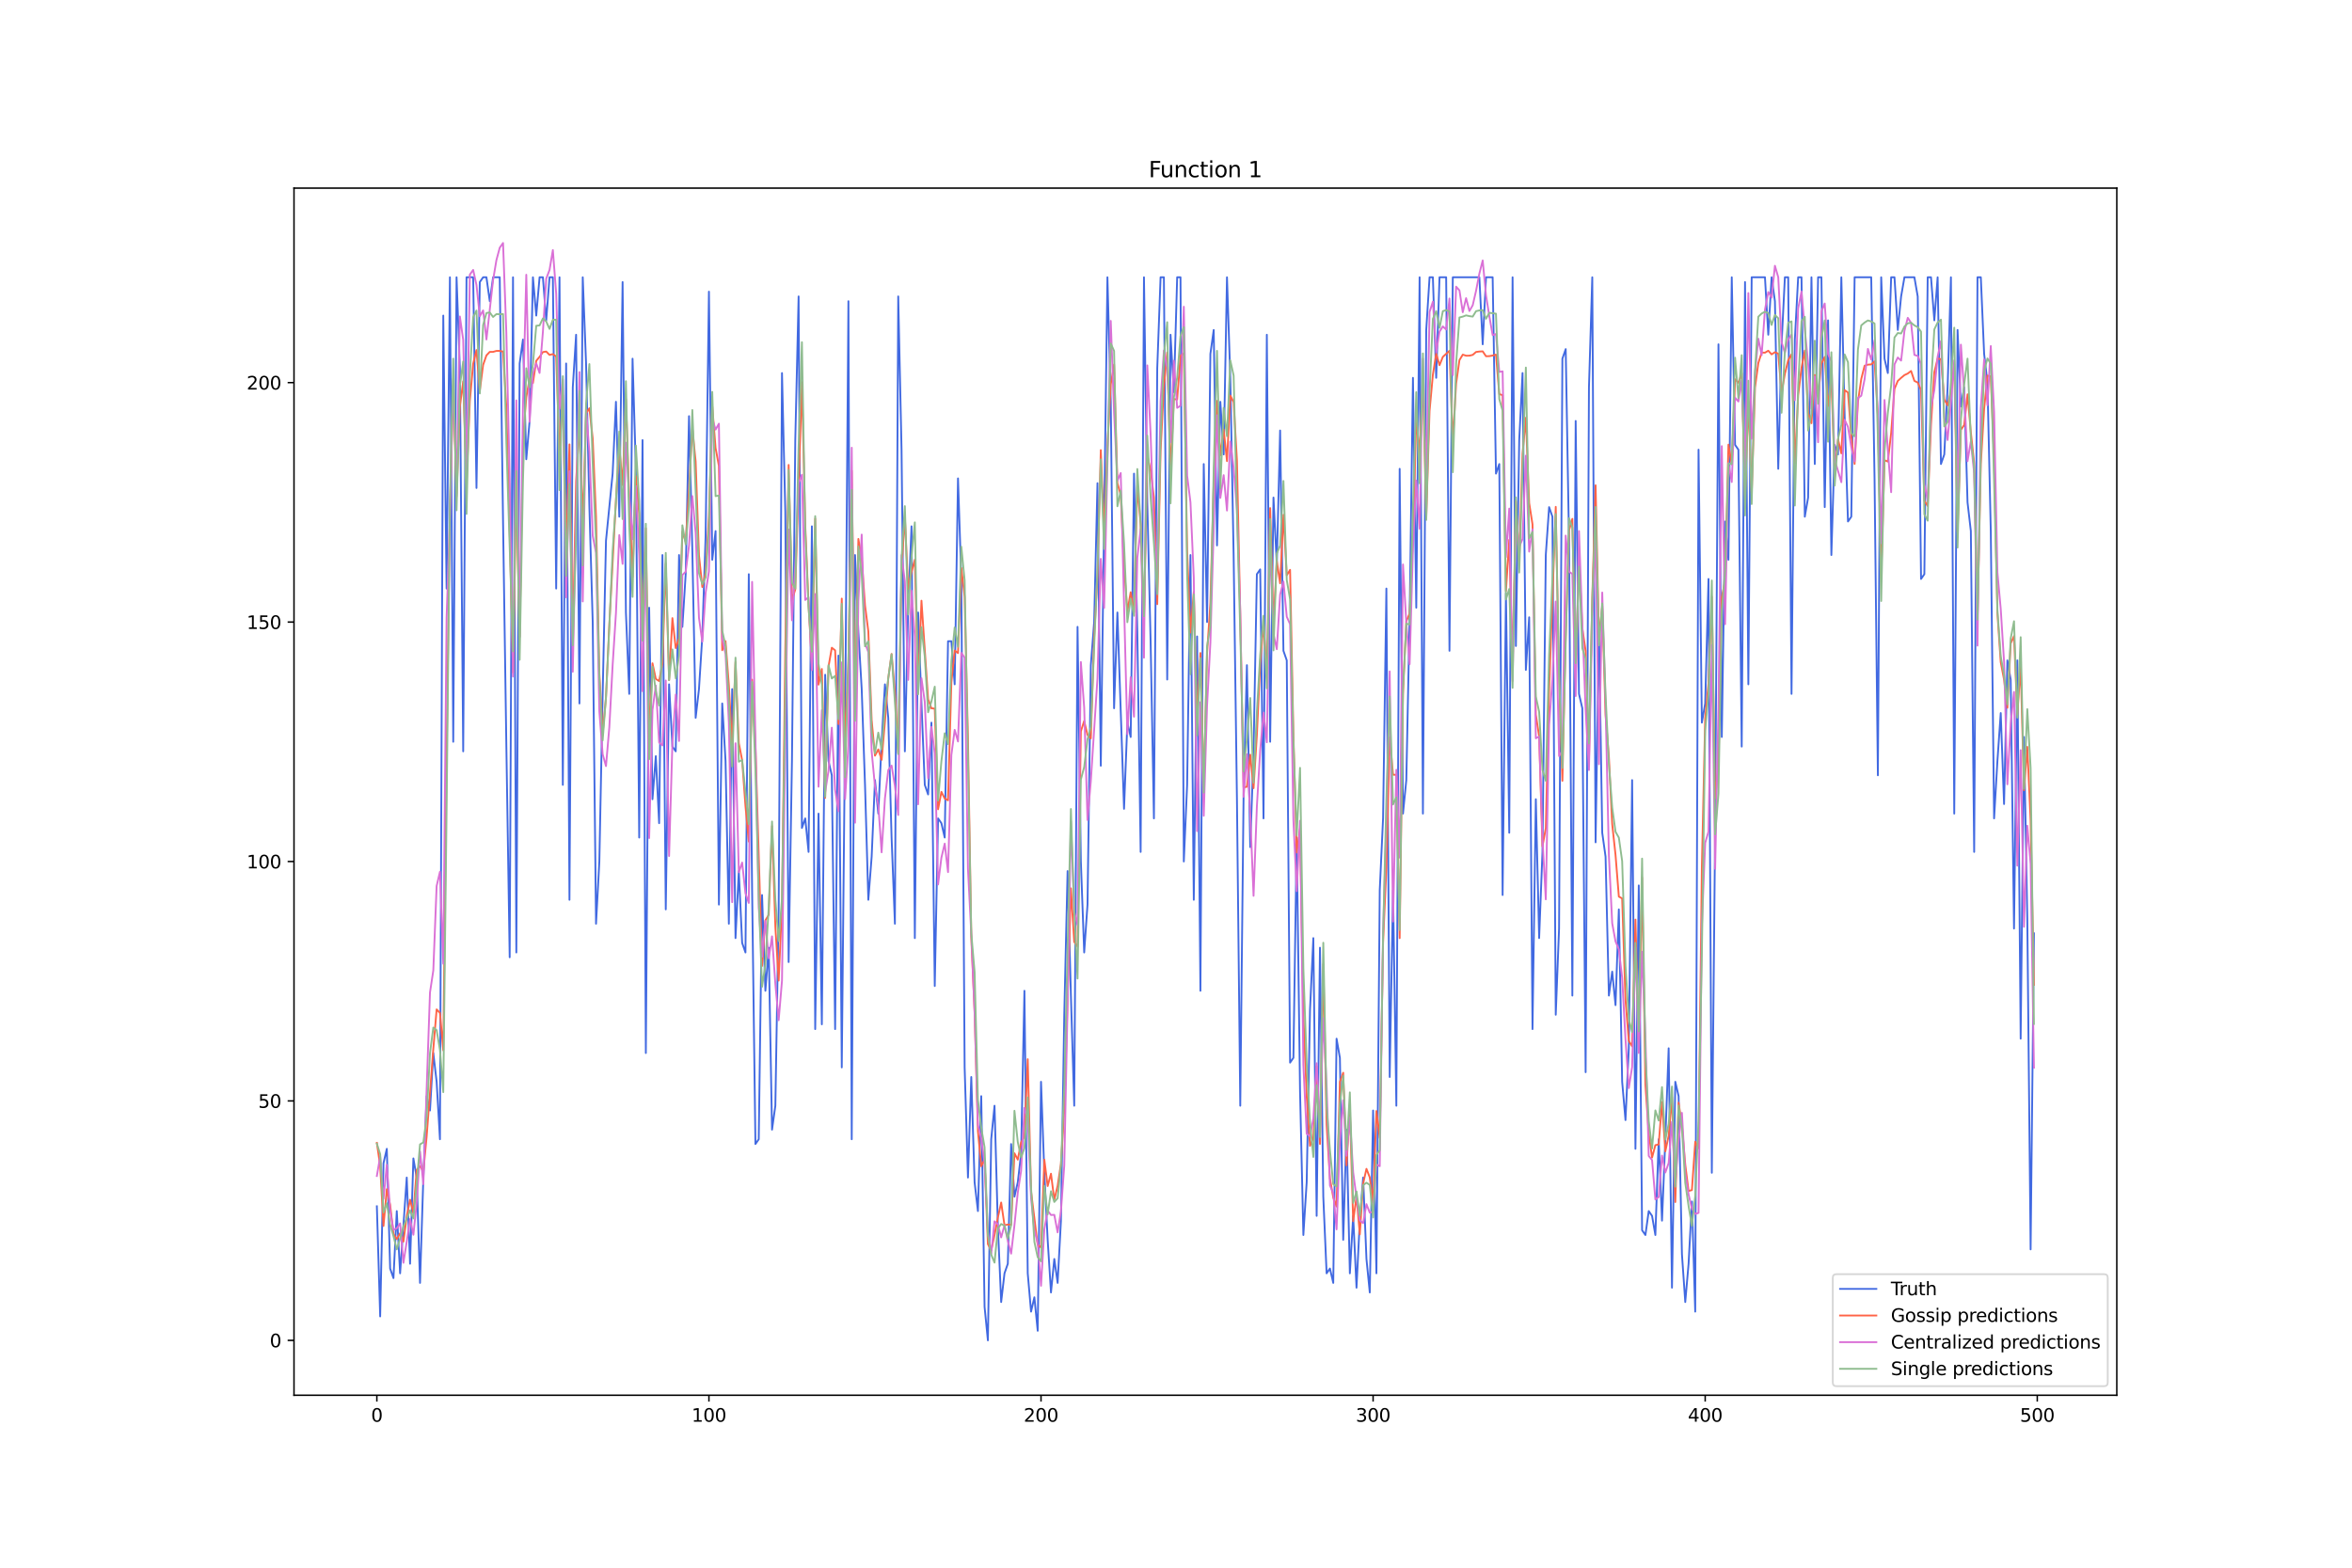<?xml version="1.0" encoding="utf-8" standalone="no"?>
<!DOCTYPE svg PUBLIC "-//W3C//DTD SVG 1.1//EN"
  "http://www.w3.org/Graphics/SVG/1.1/DTD/svg11.dtd">
<svg xmlns:xlink="http://www.w3.org/1999/xlink" width="1296pt" height="864pt" viewBox="0 0 1296 864" xmlns="http://www.w3.org/2000/svg" version="1.1">
 <defs>
  <style type="text/css">*{stroke-linejoin: round; stroke-linecap: butt}</style>
 </defs>
 <g id="figure_1">
  <g id="patch_1">
   <path d="M 0 864 
L 1296 864 
L 1296 0 
L 0 0 
z
" style="fill: #ffffff"/>
  </g>
  <g id="axes_1">
   <g id="patch_2">
    <path d="M 162 768.96 
L 1166.4 768.96 
L 1166.4 103.68 
L 162 103.68 
z
" style="fill: #ffffff"/>
   </g>
   <g id="matplotlib.axis_1">
    <g id="xtick_1">
     <g id="line2d_1">
      <defs>
       <path id="ma1a5df3f2b" d="M 0 0 
L 0 3.5 
" style="stroke: #000000; stroke-width: 0.8"/>
      </defs>
      <g>
       <use xlink:href="#ma1a5df3f2b" x="207.655" y="768.96" style="stroke: #000000; stroke-width: 0.8"/>
      </g>
     </g>
     <g id="text_1">
      <!-- 0 -->
      <g transform="translate(204.473 783.558) scale(0.1 -0.1)">
       <defs>
        <path id="DejaVuSans-30" d="M 2034 4250 
Q 1547 4250 1301 3770 
Q 1056 3291 1056 2328 
Q 1056 1369 1301 889 
Q 1547 409 2034 409 
Q 2525 409 2770 889 
Q 3016 1369 3016 2328 
Q 3016 3291 2770 3770 
Q 2525 4250 2034 4250 
z
M 2034 4750 
Q 2819 4750 3233 4129 
Q 3647 3509 3647 2328 
Q 3647 1150 3233 529 
Q 2819 -91 2034 -91 
Q 1250 -91 836 529 
Q 422 1150 422 2328 
Q 422 3509 836 4129 
Q 1250 4750 2034 4750 
z
" transform="scale(0.016)"/>
       </defs>
       <use xlink:href="#DejaVuSans-30"/>
      </g>
     </g>
    </g>
    <g id="xtick_2">
     <g id="line2d_2">
      <g>
       <use xlink:href="#ma1a5df3f2b" x="390.639" y="768.96" style="stroke: #000000; stroke-width: 0.8"/>
      </g>
     </g>
     <g id="text_2">
      <!-- 100 -->
      <g transform="translate(381.095 783.558) scale(0.1 -0.1)">
       <defs>
        <path id="DejaVuSans-31" d="M 794 531 
L 1825 531 
L 1825 4091 
L 703 3866 
L 703 4441 
L 1819 4666 
L 2450 4666 
L 2450 531 
L 3481 531 
L 3481 0 
L 794 0 
L 794 531 
z
" transform="scale(0.016)"/>
       </defs>
       <use xlink:href="#DejaVuSans-31"/>
       <use xlink:href="#DejaVuSans-30" x="63.623"/>
       <use xlink:href="#DejaVuSans-30" x="127.246"/>
      </g>
     </g>
    </g>
    <g id="xtick_3">
     <g id="line2d_3">
      <g>
       <use xlink:href="#ma1a5df3f2b" x="573.623" y="768.96" style="stroke: #000000; stroke-width: 0.8"/>
      </g>
     </g>
     <g id="text_3">
      <!-- 200 -->
      <g transform="translate(564.079 783.558) scale(0.1 -0.1)">
       <defs>
        <path id="DejaVuSans-32" d="M 1228 531 
L 3431 531 
L 3431 0 
L 469 0 
L 469 531 
Q 828 903 1448 1529 
Q 2069 2156 2228 2338 
Q 2531 2678 2651 2914 
Q 2772 3150 2772 3378 
Q 2772 3750 2511 3984 
Q 2250 4219 1831 4219 
Q 1534 4219 1204 4116 
Q 875 4013 500 3803 
L 500 4441 
Q 881 4594 1212 4672 
Q 1544 4750 1819 4750 
Q 2544 4750 2975 4387 
Q 3406 4025 3406 3419 
Q 3406 3131 3298 2873 
Q 3191 2616 2906 2266 
Q 2828 2175 2409 1742 
Q 1991 1309 1228 531 
z
" transform="scale(0.016)"/>
       </defs>
       <use xlink:href="#DejaVuSans-32"/>
       <use xlink:href="#DejaVuSans-30" x="63.623"/>
       <use xlink:href="#DejaVuSans-30" x="127.246"/>
      </g>
     </g>
    </g>
    <g id="xtick_4">
     <g id="line2d_4">
      <g>
       <use xlink:href="#ma1a5df3f2b" x="756.607" y="768.96" style="stroke: #000000; stroke-width: 0.8"/>
      </g>
     </g>
     <g id="text_4">
      <!-- 300 -->
      <g transform="translate(747.063 783.558) scale(0.1 -0.1)">
       <defs>
        <path id="DejaVuSans-33" d="M 2597 2516 
Q 3050 2419 3304 2112 
Q 3559 1806 3559 1356 
Q 3559 666 3084 287 
Q 2609 -91 1734 -91 
Q 1441 -91 1130 -33 
Q 819 25 488 141 
L 488 750 
Q 750 597 1062 519 
Q 1375 441 1716 441 
Q 2309 441 2620 675 
Q 2931 909 2931 1356 
Q 2931 1769 2642 2001 
Q 2353 2234 1838 2234 
L 1294 2234 
L 1294 2753 
L 1863 2753 
Q 2328 2753 2575 2939 
Q 2822 3125 2822 3475 
Q 2822 3834 2567 4026 
Q 2313 4219 1838 4219 
Q 1578 4219 1281 4162 
Q 984 4106 628 3988 
L 628 4550 
Q 988 4650 1302 4700 
Q 1616 4750 1894 4750 
Q 2613 4750 3031 4423 
Q 3450 4097 3450 3541 
Q 3450 3153 3228 2886 
Q 3006 2619 2597 2516 
z
" transform="scale(0.016)"/>
       </defs>
       <use xlink:href="#DejaVuSans-33"/>
       <use xlink:href="#DejaVuSans-30" x="63.623"/>
       <use xlink:href="#DejaVuSans-30" x="127.246"/>
      </g>
     </g>
    </g>
    <g id="xtick_5">
     <g id="line2d_5">
      <g>
       <use xlink:href="#ma1a5df3f2b" x="939.591" y="768.96" style="stroke: #000000; stroke-width: 0.8"/>
      </g>
     </g>
     <g id="text_5">
      <!-- 400 -->
      <g transform="translate(930.047 783.558) scale(0.1 -0.1)">
       <defs>
        <path id="DejaVuSans-34" d="M 2419 4116 
L 825 1625 
L 2419 1625 
L 2419 4116 
z
M 2253 4666 
L 3047 4666 
L 3047 1625 
L 3713 1625 
L 3713 1100 
L 3047 1100 
L 3047 0 
L 2419 0 
L 2419 1100 
L 313 1100 
L 313 1709 
L 2253 4666 
z
" transform="scale(0.016)"/>
       </defs>
       <use xlink:href="#DejaVuSans-34"/>
       <use xlink:href="#DejaVuSans-30" x="63.623"/>
       <use xlink:href="#DejaVuSans-30" x="127.246"/>
      </g>
     </g>
    </g>
    <g id="xtick_6">
     <g id="line2d_6">
      <g>
       <use xlink:href="#ma1a5df3f2b" x="1122.575" y="768.96" style="stroke: #000000; stroke-width: 0.8"/>
      </g>
     </g>
     <g id="text_6">
      <!-- 500 -->
      <g transform="translate(1113.032 783.558) scale(0.1 -0.1)">
       <defs>
        <path id="DejaVuSans-35" d="M 691 4666 
L 3169 4666 
L 3169 4134 
L 1269 4134 
L 1269 2991 
Q 1406 3038 1543 3061 
Q 1681 3084 1819 3084 
Q 2600 3084 3056 2656 
Q 3513 2228 3513 1497 
Q 3513 744 3044 326 
Q 2575 -91 1722 -91 
Q 1428 -91 1123 -41 
Q 819 9 494 109 
L 494 744 
Q 775 591 1075 516 
Q 1375 441 1709 441 
Q 2250 441 2565 725 
Q 2881 1009 2881 1497 
Q 2881 1984 2565 2268 
Q 2250 2553 1709 2553 
Q 1456 2553 1204 2497 
Q 953 2441 691 2322 
L 691 4666 
z
" transform="scale(0.016)"/>
       </defs>
       <use xlink:href="#DejaVuSans-35"/>
       <use xlink:href="#DejaVuSans-30" x="63.623"/>
       <use xlink:href="#DejaVuSans-30" x="127.246"/>
      </g>
     </g>
    </g>
   </g>
   <g id="matplotlib.axis_2">
    <g id="ytick_1">
     <g id="line2d_7">
      <defs>
       <path id="m792a49a251" d="M 0 0 
L -3.5 0 
" style="stroke: #000000; stroke-width: 0.8"/>
      </defs>
      <g>
       <use xlink:href="#m792a49a251" x="162" y="738.72" style="stroke: #000000; stroke-width: 0.8"/>
      </g>
     </g>
     <g id="text_7">
      <!-- 0 -->
      <g transform="translate(148.637 742.519) scale(0.1 -0.1)">
       <use xlink:href="#DejaVuSans-30"/>
      </g>
     </g>
    </g>
    <g id="ytick_2">
     <g id="line2d_8">
      <g>
       <use xlink:href="#m792a49a251" x="162" y="606.759" style="stroke: #000000; stroke-width: 0.8"/>
      </g>
     </g>
     <g id="text_8">
      <!-- 50 -->
      <g transform="translate(142.275 610.558) scale(0.1 -0.1)">
       <use xlink:href="#DejaVuSans-35"/>
       <use xlink:href="#DejaVuSans-30" x="63.623"/>
      </g>
     </g>
    </g>
    <g id="ytick_3">
     <g id="line2d_9">
      <g>
       <use xlink:href="#m792a49a251" x="162" y="474.798" style="stroke: #000000; stroke-width: 0.8"/>
      </g>
     </g>
     <g id="text_9">
      <!-- 100 -->
      <g transform="translate(135.912 478.597) scale(0.1 -0.1)">
       <use xlink:href="#DejaVuSans-31"/>
       <use xlink:href="#DejaVuSans-30" x="63.623"/>
       <use xlink:href="#DejaVuSans-30" x="127.246"/>
      </g>
     </g>
    </g>
    <g id="ytick_4">
     <g id="line2d_10">
      <g>
       <use xlink:href="#m792a49a251" x="162" y="342.837" style="stroke: #000000; stroke-width: 0.8"/>
      </g>
     </g>
     <g id="text_10">
      <!-- 150 -->
      <g transform="translate(135.912 346.636) scale(0.1 -0.1)">
       <use xlink:href="#DejaVuSans-31"/>
       <use xlink:href="#DejaVuSans-35" x="63.623"/>
       <use xlink:href="#DejaVuSans-30" x="127.246"/>
      </g>
     </g>
    </g>
    <g id="ytick_5">
     <g id="line2d_11">
      <g>
       <use xlink:href="#m792a49a251" x="162" y="210.876" style="stroke: #000000; stroke-width: 0.8"/>
      </g>
     </g>
     <g id="text_11">
      <!-- 200 -->
      <g transform="translate(135.912 214.675) scale(0.1 -0.1)">
       <use xlink:href="#DejaVuSans-32"/>
       <use xlink:href="#DejaVuSans-30" x="63.623"/>
       <use xlink:href="#DejaVuSans-30" x="127.246"/>
      </g>
     </g>
    </g>
   </g>
   <g id="line2d_12">
    <path d="M 207.655 664.822 
L 209.484 725.524 
L 211.314 641.069 
L 213.144 633.151 
L 214.974 699.132 
L 216.804 704.41 
L 218.634 667.461 
L 220.463 701.771 
L 224.123 648.987 
L 225.953 696.492 
L 227.783 638.43 
L 229.613 648.987 
L 231.442 707.049 
L 233.272 648.987 
L 235.102 604.12 
L 236.932 612.037 
L 238.762 580.367 
L 240.592 596.202 
L 242.422 627.873 
L 244.251 173.927 
L 246.081 324.362 
L 247.911 152.813 
L 249.741 408.817 
L 251.571 152.813 
L 253.401 202.958 
L 255.23 414.096 
L 257.06 152.813 
L 260.72 152.813 
L 262.55 268.939 
L 264.38 155.452 
L 266.209 152.813 
L 268.039 152.813 
L 269.869 166.009 
L 271.699 152.813 
L 275.359 152.813 
L 277.189 287.413 
L 279.018 411.457 
L 280.848 527.582 
L 282.678 152.813 
L 284.508 524.943 
L 286.338 200.319 
L 288.168 187.123 
L 289.997 253.103 
L 291.827 231.99 
L 293.657 152.813 
L 295.487 173.927 
L 297.317 152.813 
L 299.147 152.813 
L 300.976 176.566 
L 302.806 152.813 
L 304.636 152.813 
L 306.466 324.362 
L 308.296 152.813 
L 310.126 432.57 
L 311.956 200.319 
L 313.785 495.912 
L 315.615 213.515 
L 317.445 184.484 
L 319.275 387.704 
L 321.105 152.813 
L 322.935 200.319 
L 324.764 279.496 
L 326.594 342.837 
L 328.424 509.108 
L 330.254 474.798 
L 332.084 382.425 
L 333.914 297.97 
L 337.573 261.021 
L 339.403 221.433 
L 341.233 284.774 
L 343.063 155.452 
L 344.893 337.559 
L 346.723 382.425 
L 348.552 197.68 
L 350.382 258.382 
L 352.212 461.602 
L 354.042 242.547 
L 355.872 580.367 
L 357.702 334.919 
L 359.531 440.488 
L 361.361 416.735 
L 363.191 453.684 
L 365.021 305.888 
L 366.851 501.19 
L 368.681 377.147 
L 370.51 411.457 
L 372.34 414.096 
L 374.17 305.888 
L 376 345.476 
L 377.83 316.445 
L 379.66 229.351 
L 381.489 303.249 
L 383.319 395.621 
L 385.149 379.786 
L 386.979 350.755 
L 388.809 295.331 
L 390.639 160.731 
L 392.469 308.527 
L 394.298 292.692 
L 396.128 498.551 
L 397.958 387.704 
L 399.788 419.374 
L 401.618 509.108 
L 403.448 379.786 
L 405.277 517.026 
L 407.107 480.076 
L 408.937 519.665 
L 410.767 524.943 
L 412.597 316.445 
L 414.427 490.633 
L 416.256 630.512 
L 418.086 627.873 
L 419.916 493.273 
L 421.746 546.057 
L 423.576 522.304 
L 425.406 622.594 
L 427.236 609.398 
L 429.065 501.19 
L 430.895 205.598 
L 432.725 282.135 
L 434.555 530.222 
L 436.385 419.374 
L 438.215 242.547 
L 440.044 163.37 
L 441.874 456.323 
L 443.704 451.045 
L 445.534 469.52 
L 447.364 290.053 
L 449.194 567.171 
L 451.023 448.406 
L 452.853 564.531 
L 454.683 371.868 
L 456.513 419.374 
L 458.343 427.292 
L 460.173 567.171 
L 462.003 361.312 
L 463.832 588.284 
L 465.662 400.9 
L 467.492 166.009 
L 469.322 627.873 
L 471.152 305.888 
L 472.982 348.115 
L 474.811 379.786 
L 476.641 432.57 
L 478.471 495.912 
L 480.301 472.159 
L 482.131 429.931 
L 483.961 448.406 
L 485.79 408.817 
L 487.62 377.147 
L 489.45 395.621 
L 491.28 461.602 
L 493.11 509.108 
L 494.94 163.37 
L 496.77 247.825 
L 498.599 414.096 
L 500.429 334.919 
L 502.259 290.053 
L 504.089 517.026 
L 505.919 337.559 
L 507.749 387.704 
L 509.578 432.57 
L 511.408 437.849 
L 513.238 398.261 
L 515.068 543.418 
L 516.898 451.045 
L 518.728 453.684 
L 520.557 461.602 
L 522.387 353.394 
L 524.217 353.394 
L 526.047 377.147 
L 527.877 263.66 
L 529.707 319.084 
L 531.536 588.284 
L 533.366 648.987 
L 535.196 593.563 
L 537.026 651.626 
L 538.856 667.461 
L 540.686 604.12 
L 542.516 720.245 
L 544.345 738.72 
L 546.175 627.873 
L 548.005 609.398 
L 549.835 675.379 
L 551.665 717.606 
L 553.495 701.771 
L 555.324 696.492 
L 557.154 630.512 
L 558.984 659.543 
L 560.814 651.626 
L 562.644 635.79 
L 564.474 546.057 
L 566.303 701.771 
L 568.133 722.885 
L 569.963 714.967 
L 571.793 733.442 
L 573.623 596.202 
L 575.453 646.347 
L 577.283 683.296 
L 579.112 712.328 
L 580.942 693.853 
L 582.772 707.049 
L 584.602 672.739 
L 586.432 559.253 
L 588.262 480.076 
L 590.091 548.696 
L 591.921 609.398 
L 593.751 345.476 
L 595.581 474.798 
L 597.411 524.943 
L 599.241 498.551 
L 601.07 366.59 
L 602.9 342.837 
L 604.73 266.3 
L 606.56 422.014 
L 610.22 152.813 
L 612.05 221.433 
L 613.879 390.343 
L 615.709 337.559 
L 619.369 445.767 
L 621.199 398.261 
L 623.029 406.178 
L 624.858 261.021 
L 626.688 348.115 
L 628.518 469.52 
L 630.348 152.813 
L 632.178 276.856 
L 634.008 353.394 
L 635.837 451.045 
L 637.667 202.958 
L 639.497 152.813 
L 641.327 152.813 
L 643.157 374.508 
L 644.987 184.484 
L 646.817 216.154 
L 648.646 152.813 
L 650.476 152.813 
L 652.306 474.798 
L 654.136 432.57 
L 655.966 305.888 
L 657.796 495.912 
L 659.625 350.755 
L 661.455 546.057 
L 663.285 255.743 
L 665.115 342.837 
L 666.945 195.041 
L 668.775 181.845 
L 670.604 300.609 
L 672.434 221.433 
L 674.264 250.464 
L 676.094 152.813 
L 677.924 208.237 
L 679.754 305.888 
L 681.583 440.488 
L 683.413 609.398 
L 685.243 437.849 
L 687.073 366.59 
L 688.903 466.88 
L 690.733 414.096 
L 692.563 316.445 
L 694.392 313.806 
L 696.222 451.045 
L 698.052 184.484 
L 699.882 408.817 
L 701.712 274.217 
L 703.542 311.166 
L 705.371 237.268 
L 707.201 358.672 
L 709.031 363.951 
L 710.861 585.645 
L 712.691 583.006 
L 714.521 461.602 
L 716.35 601.481 
L 718.18 680.657 
L 720.01 651.626 
L 721.84 556.614 
L 723.67 517.026 
L 725.5 670.1 
L 727.33 522.304 
L 729.159 659.543 
L 730.989 701.771 
L 732.819 699.132 
L 734.649 707.049 
L 736.479 572.449 
L 738.309 583.006 
L 740.138 683.296 
L 741.968 622.594 
L 743.798 701.771 
L 745.628 670.1 
L 747.458 709.689 
L 749.288 672.739 
L 751.117 648.987 
L 752.947 693.853 
L 754.777 712.328 
L 756.607 612.037 
L 758.437 701.771 
L 760.267 490.633 
L 762.097 451.045 
L 763.926 324.362 
L 765.756 593.563 
L 767.586 490.633 
L 769.416 609.398 
L 771.246 258.382 
L 773.076 448.406 
L 774.905 429.931 
L 776.735 340.198 
L 778.565 208.237 
L 780.395 334.919 
L 782.225 152.813 
L 784.055 448.406 
L 785.884 181.845 
L 787.714 152.813 
L 789.544 152.813 
L 791.374 208.237 
L 793.204 152.813 
L 796.864 152.813 
L 798.693 358.672 
L 800.523 152.813 
L 815.162 152.813 
L 816.992 189.762 
L 818.822 152.813 
L 822.481 152.813 
L 824.311 261.021 
L 826.141 255.743 
L 827.971 493.273 
L 829.801 327.002 
L 831.63 458.963 
L 833.46 152.813 
L 835.29 356.033 
L 837.12 242.547 
L 838.95 205.598 
L 840.78 369.229 
L 842.61 340.198 
L 844.439 567.171 
L 846.269 440.488 
L 848.099 517.026 
L 849.929 469.52 
L 851.759 305.888 
L 853.589 279.496 
L 855.418 284.774 
L 857.248 559.253 
L 859.078 511.747 
L 860.908 197.68 
L 862.738 192.401 
L 864.568 297.97 
L 866.397 548.696 
L 868.227 231.99 
L 870.057 382.425 
L 871.887 390.343 
L 873.717 590.924 
L 875.547 213.515 
L 877.377 152.813 
L 879.206 464.241 
L 881.036 345.476 
L 882.866 458.963 
L 884.696 472.159 
L 886.526 548.696 
L 888.356 535.5 
L 890.185 553.975 
L 892.015 501.19 
L 893.845 596.202 
L 895.675 617.316 
L 897.505 577.728 
L 899.335 429.931 
L 901.164 633.151 
L 902.994 487.994 
L 904.824 678.018 
L 906.654 680.657 
L 908.484 667.461 
L 910.314 670.1 
L 912.144 680.657 
L 913.973 627.873 
L 915.803 672.739 
L 917.633 627.873 
L 919.463 577.728 
L 921.293 709.689 
L 923.123 596.202 
L 924.952 604.12 
L 926.782 691.214 
L 928.612 717.606 
L 930.442 696.492 
L 932.272 662.183 
L 934.102 722.885 
L 935.931 247.825 
L 937.761 398.261 
L 939.591 387.704 
L 941.421 319.084 
L 943.251 646.347 
L 945.081 456.323 
L 946.911 189.762 
L 948.74 406.178 
L 950.57 287.413 
L 952.4 308.527 
L 954.23 152.813 
L 956.06 245.186 
L 957.89 247.825 
L 959.719 411.457 
L 961.549 155.452 
L 963.379 377.147 
L 965.209 152.813 
L 972.528 152.813 
L 974.358 184.484 
L 976.188 152.813 
L 978.018 166.009 
L 979.848 258.382 
L 981.678 189.762 
L 983.507 152.813 
L 985.337 152.813 
L 987.167 382.425 
L 988.997 187.123 
L 990.827 152.813 
L 992.657 152.813 
L 994.486 284.774 
L 996.316 274.217 
L 998.146 152.813 
L 999.976 255.743 
L 1001.806 152.813 
L 1003.636 152.813 
L 1005.465 279.496 
L 1007.295 176.566 
L 1009.125 305.888 
L 1010.955 245.186 
L 1012.785 250.464 
L 1014.615 152.813 
L 1016.444 229.351 
L 1018.274 287.413 
L 1020.104 284.774 
L 1021.934 152.813 
L 1031.083 152.813 
L 1032.913 263.66 
L 1034.743 427.292 
L 1036.573 152.813 
L 1038.403 197.68 
L 1040.232 205.598 
L 1042.062 152.813 
L 1043.892 152.813 
L 1045.722 181.845 
L 1047.552 163.37 
L 1049.382 152.813 
L 1054.871 152.813 
L 1056.701 163.37 
L 1058.531 319.084 
L 1060.361 316.445 
L 1062.191 152.813 
L 1064.02 152.813 
L 1065.85 176.566 
L 1067.68 152.813 
L 1069.51 255.743 
L 1071.34 250.464 
L 1073.17 213.515 
L 1074.999 152.813 
L 1076.829 448.406 
L 1078.659 181.845 
L 1080.489 224.072 
L 1082.319 213.515 
L 1084.149 276.856 
L 1085.978 292.692 
L 1087.808 469.52 
L 1089.638 152.813 
L 1091.468 152.813 
L 1093.298 195.041 
L 1095.128 210.876 
L 1096.958 292.692 
L 1098.787 451.045 
L 1100.617 419.374 
L 1102.447 392.982 
L 1104.277 443.127 
L 1106.107 363.951 
L 1107.937 374.508 
L 1109.766 511.747 
L 1111.596 363.951 
L 1113.426 572.449 
L 1115.256 406.178 
L 1117.086 506.469 
L 1118.916 688.575 
L 1120.745 514.386 
L 1120.745 514.386 
" clip-path="url(#pe4ca960e0a)" style="fill: none; stroke: #4169e1; stroke-linecap: square"/>
   </g>
   <g id="line2d_13">
    <path d="M 207.655 629.874 
L 209.484 642.615 
L 211.314 675.652 
L 213.144 655.386 
L 214.974 664.021 
L 216.804 680.005 
L 218.634 682.913 
L 220.463 679.714 
L 222.293 684.282 
L 224.123 670.332 
L 225.953 661.193 
L 227.783 668.469 
L 229.613 644.738 
L 231.442 642.778 
L 233.272 645.639 
L 235.102 626.291 
L 238.762 578.13 
L 240.592 556.318 
L 242.422 558.254 
L 244.251 578.882 
L 246.081 416.78 
L 247.911 280.806 
L 249.741 212.359 
L 251.571 273.651 
L 253.401 224.036 
L 255.23 210.143 
L 257.06 266.029 
L 258.89 220.944 
L 260.72 200.509 
L 262.55 192.916 
L 264.38 215.284 
L 266.209 201.083 
L 268.039 195.86 
L 269.869 193.926 
L 271.699 193.926 
L 273.529 193.399 
L 275.359 193.381 
L 277.189 193.766 
L 279.018 224.564 
L 280.848 292.579 
L 282.678 370.644 
L 284.508 267.66 
L 286.338 350.841 
L 288.168 242.403 
L 289.997 218.819 
L 291.827 208.611 
L 293.657 211.094 
L 295.487 198.844 
L 297.317 196.668 
L 299.147 194.036 
L 300.976 193.74 
L 302.806 195.608 
L 304.636 195.161 
L 306.466 196.461 
L 308.296 249.497 
L 310.126 217.813 
L 311.956 305.509 
L 313.785 244.914 
L 315.615 352.699 
L 317.445 265.286 
L 319.275 234.134 
L 321.105 288.031 
L 322.935 227.875 
L 324.764 225.001 
L 326.594 241.752 
L 328.424 284.721 
L 330.254 371.048 
L 332.084 404.279 
L 333.914 384.41 
L 335.743 344.413 
L 339.403 275.616 
L 341.233 245.981 
L 343.063 267.328 
L 344.893 219.987 
L 346.723 274.072 
L 348.552 318.065 
L 350.382 262.415 
L 352.212 283.119 
L 354.042 348.4 
L 355.872 291.128 
L 357.702 407.231 
L 359.531 365.556 
L 361.361 374.175 
L 363.191 375.342 
L 365.021 365.672 
L 366.851 310.581 
L 368.681 374.852 
L 370.51 340.663 
L 372.34 357.164 
L 374.17 351.757 
L 376 292.978 
L 377.83 298.608 
L 379.66 269.715 
L 381.489 235.954 
L 383.319 254.38 
L 385.149 305.978 
L 386.979 323.525 
L 388.809 315.574 
L 390.639 284.63 
L 392.469 223.838 
L 394.298 246.952 
L 396.128 256.775 
L 397.958 358.363 
L 399.788 353.339 
L 401.618 377.556 
L 403.448 411.091 
L 405.277 364.87 
L 407.107 409.599 
L 408.937 418.966 
L 410.767 444.243 
L 412.597 463.81 
L 414.427 374.574 
L 416.256 411.022 
L 419.916 532.356 
L 421.746 507.252 
L 423.576 504.231 
L 425.406 455.255 
L 427.236 510.734 
L 429.065 540.451 
L 430.895 498.953 
L 432.725 357.3 
L 434.555 256.23 
L 436.385 330.736 
L 438.215 324.873 
L 441.874 210.606 
L 443.704 289.327 
L 445.534 333.534 
L 447.364 366.015 
L 449.194 285.792 
L 451.023 377.336 
L 452.853 368.68 
L 454.683 439.715 
L 456.513 367.413 
L 458.343 356.974 
L 460.173 358.411 
L 462.003 399.048 
L 463.832 329.898 
L 465.662 410.744 
L 467.492 364.593 
L 469.322 259.413 
L 471.152 389.838 
L 472.982 297.015 
L 474.811 307.811 
L 476.641 333.61 
L 478.471 347.976 
L 480.301 396.897 
L 482.131 416.476 
L 483.961 413.015 
L 485.79 418.779 
L 487.62 397.834 
L 489.45 373.865 
L 491.28 360.415 
L 493.11 380.946 
L 494.94 415.056 
L 496.77 313.613 
L 498.599 284.802 
L 500.429 324.689 
L 502.259 315.19 
L 504.089 308.452 
L 505.919 378.037 
L 507.749 331.064 
L 511.408 385.41 
L 513.238 390.394 
L 515.068 390.507 
L 516.898 446.024 
L 518.728 436.43 
L 520.557 440.081 
L 522.387 441.082 
L 524.217 376.099 
L 526.047 358.539 
L 527.877 359.93 
L 529.707 313.07 
L 531.536 328.976 
L 533.366 407.082 
L 535.196 516.615 
L 537.026 557.519 
L 538.856 623.404 
L 540.686 642.765 
L 542.516 638.999 
L 544.345 685.655 
L 546.175 689.088 
L 548.005 680.675 
L 549.835 671.087 
L 551.665 662.741 
L 553.495 675.26 
L 555.324 674.881 
L 557.154 674.963 
L 558.984 635.592 
L 560.814 639.105 
L 562.644 629.585 
L 564.474 626.516 
L 566.303 583.757 
L 568.133 656.638 
L 571.793 686.054 
L 573.623 687.52 
L 575.453 639.13 
L 577.283 653.676 
L 579.112 646.86 
L 580.942 661.22 
L 582.772 653.574 
L 584.602 641.415 
L 586.432 611.736 
L 590.091 489.576 
L 591.921 519.086 
L 593.751 521.735 
L 595.581 403.035 
L 597.411 397.344 
L 599.241 405.096 
L 601.07 406.931 
L 602.9 351.328 
L 604.73 317.767 
L 606.56 248.071 
L 608.39 293.574 
L 610.22 245.279 
L 612.05 211.757 
L 613.879 200.923 
L 615.709 266.251 
L 617.539 272.779 
L 619.369 311.996 
L 621.199 337.026 
L 623.029 326.374 
L 624.858 337.468 
L 626.688 267.709 
L 628.518 288.936 
L 630.348 342.998 
L 632.178 251.04 
L 634.008 259.12 
L 635.837 274.171 
L 637.667 332.976 
L 639.497 248.741 
L 641.327 212.798 
L 643.157 194.253 
L 644.987 260.737 
L 646.817 219.904 
L 648.646 220.175 
L 650.476 196.062 
L 652.306 194.704 
L 654.136 303.471 
L 655.966 348.623 
L 657.796 326.288 
L 659.625 397.098 
L 661.455 359.878 
L 663.285 434.458 
L 665.115 360.099 
L 666.945 332.218 
L 668.775 266.109 
L 670.604 220.943 
L 672.434 250.986 
L 674.264 236.693 
L 676.094 254.138 
L 677.924 218.029 
L 679.754 221.626 
L 681.583 253.796 
L 683.413 338.999 
L 685.243 433.953 
L 687.073 433.616 
L 688.903 415.925 
L 690.733 434.408 
L 692.563 405.25 
L 694.392 365.757 
L 696.222 343.979 
L 698.052 371.626 
L 699.882 280.015 
L 701.712 344.396 
L 703.542 309.172 
L 705.371 321.486 
L 707.201 283.713 
L 709.031 317.077 
L 710.861 314.06 
L 712.691 405.126 
L 714.521 469.849 
L 716.35 456.625 
L 718.18 559.46 
L 720.01 604.091 
L 721.84 631.539 
L 723.67 627.138 
L 725.5 587.674 
L 727.33 630.5 
L 729.159 531.324 
L 730.989 619.986 
L 732.819 649.341 
L 734.649 659.988 
L 736.479 664.947 
L 738.309 596.227 
L 740.138 591.221 
L 741.968 642.274 
L 743.798 610.856 
L 745.628 673.034 
L 747.458 659.351 
L 749.288 680.297 
L 751.117 652.284 
L 752.947 644.177 
L 754.777 648.897 
L 756.607 662.754 
L 758.437 612.299 
L 760.267 627.17 
L 762.097 519.683 
L 763.926 478.349 
L 765.756 406.275 
L 767.586 426.981 
L 769.416 427.012 
L 771.246 517.033 
L 773.076 382.347 
L 774.905 342.381 
L 776.735 338.155 
L 778.565 296.187 
L 780.395 231.106 
L 782.225 249.903 
L 784.055 209.35 
L 785.884 285.294 
L 787.714 226.484 
L 789.544 206.529 
L 791.374 194.795 
L 793.204 201.269 
L 795.034 196.69 
L 798.693 193.309 
L 800.523 243.364 
L 802.353 211.399 
L 804.183 198.481 
L 806.013 195.446 
L 807.843 196.029 
L 809.672 196.023 
L 811.502 195.582 
L 813.332 193.983 
L 815.162 193.731 
L 816.992 193.631 
L 818.822 196.336 
L 820.651 196.275 
L 822.481 195.936 
L 824.311 195.431 
L 826.141 217.213 
L 827.971 217.776 
L 829.801 325.836 
L 831.63 297.54 
L 833.46 367.332 
L 835.29 276.129 
L 837.12 309.166 
L 838.95 250.02 
L 840.78 230.231 
L 842.61 277.287 
L 844.439 288.972 
L 846.269 393.887 
L 848.099 405.748 
L 849.929 466.467 
L 851.759 456.446 
L 853.589 380.567 
L 857.248 279.335 
L 859.078 372.754 
L 860.908 430.325 
L 862.738 350.585 
L 864.568 292.239 
L 866.397 285.953 
L 868.227 373.693 
L 870.057 308.393 
L 871.887 346.221 
L 873.717 358.774 
L 875.547 418.993 
L 877.377 329.107 
L 879.206 267.459 
L 881.036 351.245 
L 882.866 334.106 
L 884.696 393.994 
L 886.526 417.201 
L 888.356 454.232 
L 890.185 471.158 
L 892.015 494.138 
L 893.845 495.169 
L 895.675 551.011 
L 897.505 573.67 
L 899.335 576.636 
L 901.164 506.815 
L 902.994 575.782 
L 904.824 483.668 
L 906.654 597.91 
L 908.484 624.39 
L 910.314 637.971 
L 912.144 631.119 
L 913.973 630.732 
L 915.803 607.345 
L 917.633 634.534 
L 919.463 625.986 
L 921.293 604.581 
L 923.123 662.493 
L 924.952 607.705 
L 926.782 620.177 
L 928.612 641.85 
L 930.442 656.395 
L 932.272 655.893 
L 934.102 629.237 
L 935.931 632.859 
L 937.761 477.924 
L 939.591 395.728 
L 941.421 376.298 
L 943.251 328.845 
L 945.081 439.94 
L 946.911 422.057 
L 948.74 329.074 
L 950.57 320.168 
L 952.4 245.052 
L 954.23 255.913 
L 956.06 209.026 
L 957.89 210.95 
L 959.719 205.751 
L 961.549 273.102 
L 963.379 221.113 
L 965.209 271.871 
L 967.039 213.608 
L 968.869 200.126 
L 970.698 194.293 
L 972.528 194.371 
L 974.358 193.291 
L 976.188 195.304 
L 978.018 194.11 
L 979.848 194.885 
L 981.678 216.616 
L 983.507 205.982 
L 985.337 198.493 
L 987.167 195.272 
L 988.997 255.529 
L 990.827 217.818 
L 992.657 202.805 
L 994.486 193.206 
L 996.316 227.583 
L 998.146 233.252 
L 999.976 206.645 
L 1001.806 218.709 
L 1003.636 200.309 
L 1005.465 196.726 
L 1007.295 223.789 
L 1009.125 209.599 
L 1010.955 260.206 
L 1012.785 242.056 
L 1014.615 249.861 
L 1016.444 215.025 
L 1018.274 216.319 
L 1020.104 240.862 
L 1021.934 255.691 
L 1023.764 221.465 
L 1025.594 208.841 
L 1027.424 201.572 
L 1029.253 200.955 
L 1031.083 200.838 
L 1032.913 199.129 
L 1034.743 228.536 
L 1036.573 317.145 
L 1038.403 253.643 
L 1040.232 254.377 
L 1042.062 238.634 
L 1043.892 214.334 
L 1045.722 209.941 
L 1047.552 208.258 
L 1049.382 206.733 
L 1051.211 205.864 
L 1053.041 204.467 
L 1054.871 209.924 
L 1056.701 210.82 
L 1058.531 214.925 
L 1060.361 276.033 
L 1062.191 278.83 
L 1064.02 234.114 
L 1065.85 205.173 
L 1067.68 197.56 
L 1069.51 197.954 
L 1071.34 220.078 
L 1073.17 223.413 
L 1074.999 216.047 
L 1076.829 200.77 
L 1078.659 293.111 
L 1080.489 236.879 
L 1082.319 234.224 
L 1084.149 217.31 
L 1085.978 238.218 
L 1087.808 255.23 
L 1089.638 340.491 
L 1091.468 255.638 
L 1093.298 225.336 
L 1095.128 206.987 
L 1096.958 207.415 
L 1098.787 252.747 
L 1100.617 337.857 
L 1102.447 364.95 
L 1104.277 374.575 
L 1106.107 390.088 
L 1107.937 354.601 
L 1109.766 350.581 
L 1111.596 393.999 
L 1113.426 366.633 
L 1115.256 435.538 
L 1117.086 411.618 
L 1118.916 452.296 
L 1120.745 542.792 
L 1120.745 542.792 
" clip-path="url(#pe4ca960e0a)" style="fill: none; stroke: #ff6347; stroke-linecap: square"/>
   </g>
   <g id="line2d_14">
    <path d="M 207.655 648.123 
L 209.484 637.315 
L 211.314 660.707 
L 213.144 641.985 
L 214.974 667.154 
L 216.804 677.826 
L 218.634 676.983 
L 220.463 674.242 
L 222.293 695.97 
L 224.123 684.3 
L 225.953 671.861 
L 227.783 680.52 
L 229.613 662.931 
L 231.442 634.581 
L 233.272 652.658 
L 236.932 546.977 
L 238.762 534.842 
L 240.592 488.331 
L 242.422 480.451 
L 244.251 531.139 
L 246.081 340.536 
L 247.911 285.329 
L 249.741 208.81 
L 251.571 267.358 
L 253.401 174.416 
L 255.23 187.234 
L 257.06 261.743 
L 258.89 151.333 
L 260.72 148.764 
L 262.55 157.071 
L 264.38 174.296 
L 266.209 171.082 
L 268.039 187.103 
L 271.699 154.375 
L 273.529 143.392 
L 275.359 136.541 
L 277.189 133.92 
L 279.018 183.631 
L 280.848 263.521 
L 282.678 372.856 
L 284.508 220.658 
L 286.338 351.166 
L 288.168 222.853 
L 289.997 151.425 
L 291.827 232.512 
L 293.657 205.777 
L 295.487 200.282 
L 297.317 205.554 
L 299.147 182.949 
L 300.976 153.586 
L 302.806 148.767 
L 304.636 137.803 
L 306.466 161.745 
L 308.296 225.38 
L 310.126 209.006 
L 311.956 329.198 
L 313.785 259.683 
L 315.615 370.222 
L 317.445 282.766 
L 319.275 205.056 
L 321.105 331.485 
L 322.935 225.233 
L 324.764 249.107 
L 326.594 295.302 
L 328.424 304.699 
L 330.254 392.08 
L 332.084 415.703 
L 333.914 422.219 
L 335.743 400.887 
L 337.573 366.601 
L 339.403 337.929 
L 341.233 294.915 
L 343.063 310.771 
L 344.893 243.976 
L 346.723 273.495 
L 348.552 297.188 
L 350.382 267.855 
L 352.212 306 
L 354.042 380.942 
L 355.872 300.131 
L 357.702 461.904 
L 359.531 391.254 
L 361.361 377.829 
L 363.191 409.19 
L 365.021 410.83 
L 366.851 375.034 
L 368.681 471.767 
L 370.51 409.5 
L 372.34 382.758 
L 374.17 408.382 
L 376 316.888 
L 377.83 315.114 
L 379.66 300.704 
L 381.489 273.386 
L 383.319 293.61 
L 385.149 340.5 
L 386.979 353.655 
L 388.809 326.664 
L 390.639 314.85 
L 392.469 230.663 
L 394.298 236.76 
L 396.128 233.506 
L 397.958 352.072 
L 399.788 360.449 
L 401.618 398.508 
L 403.448 497.219 
L 405.277 409.624 
L 407.107 480.725 
L 408.937 475.38 
L 410.767 492.294 
L 412.597 497.641 
L 414.427 320.697 
L 416.256 407.523 
L 418.086 500.188 
L 419.916 527.281 
L 421.746 507.57 
L 423.576 528.151 
L 425.406 516.041 
L 427.236 542.29 
L 429.065 562.28 
L 430.895 540.473 
L 432.725 406.301 
L 434.555 291.775 
L 436.385 341.886 
L 438.215 311.77 
L 440.044 266.219 
L 441.874 261.645 
L 443.704 330.68 
L 445.534 329.128 
L 447.364 369.342 
L 449.194 327.374 
L 451.023 433.577 
L 452.853 391.341 
L 454.683 436.514 
L 456.513 424.818 
L 458.343 401.053 
L 460.173 435.284 
L 462.003 447.09 
L 463.832 365.066 
L 465.662 440.427 
L 467.492 410.602 
L 469.322 246.746 
L 471.152 453.429 
L 472.982 331.242 
L 474.811 294.621 
L 476.641 354.418 
L 478.471 359.412 
L 480.301 414.197 
L 482.131 433.462 
L 483.961 443.71 
L 485.79 469.741 
L 487.62 440.032 
L 489.45 424.419 
L 491.28 421.931 
L 493.11 433.063 
L 494.94 449.175 
L 496.77 305.899 
L 498.599 320.388 
L 500.429 374.719 
L 502.259 325.554 
L 504.089 350.86 
L 505.919 443.27 
L 507.749 373.783 
L 509.578 386.93 
L 511.408 428.898 
L 513.238 400.621 
L 515.068 415.152 
L 516.898 487.452 
L 518.728 472.685 
L 520.557 464.955 
L 522.387 480.65 
L 524.217 416.108 
L 526.047 402.245 
L 527.877 408.658 
L 529.707 359.755 
L 531.536 362.474 
L 533.366 478.916 
L 535.196 514.717 
L 537.026 557.99 
L 538.856 620.088 
L 540.686 627.195 
L 542.516 640.936 
L 544.345 678.684 
L 546.175 690.968 
L 548.005 673.099 
L 549.835 674.707 
L 551.665 681.973 
L 553.495 675.265 
L 555.324 683.92 
L 557.154 690.918 
L 558.984 675.22 
L 560.814 657.314 
L 562.644 645.294 
L 564.474 610.594 
L 566.303 616.388 
L 568.133 660.345 
L 569.963 678.04 
L 571.793 684.995 
L 573.623 708.634 
L 575.453 677.442 
L 577.283 667.185 
L 579.112 669.621 
L 580.942 669.539 
L 582.772 679.21 
L 584.602 667.573 
L 586.432 642.407 
L 588.262 553.509 
L 590.091 452.756 
L 591.921 502.495 
L 593.751 509.724 
L 595.581 364.854 
L 597.411 389.997 
L 599.241 451.927 
L 601.07 430.329 
L 604.73 373.878 
L 606.56 307.987 
L 608.39 335.039 
L 612.05 176.852 
L 613.879 227.505 
L 615.709 264.951 
L 617.539 260.699 
L 621.199 404.661 
L 623.029 373.233 
L 624.858 394.994 
L 626.688 307.397 
L 628.518 291.575 
L 630.348 362.493 
L 632.178 201.372 
L 634.008 239.204 
L 635.837 293.667 
L 637.667 318.93 
L 639.497 221.16 
L 641.327 193.231 
L 643.157 202.859 
L 644.987 243.76 
L 646.817 198.802 
L 648.646 224.785 
L 650.476 223.617 
L 652.306 169.05 
L 654.136 262.114 
L 655.966 276.8 
L 657.796 318.253 
L 659.625 458.069 
L 661.455 386.961 
L 663.285 449.602 
L 665.115 388.817 
L 666.945 354.207 
L 670.604 228.851 
L 672.434 274.441 
L 674.264 261.88 
L 676.094 281.375 
L 677.924 243.364 
L 679.754 257.824 
L 681.583 281.023 
L 683.413 337.118 
L 685.243 439.158 
L 687.073 415.672 
L 688.903 448.807 
L 690.733 493.71 
L 692.563 444.552 
L 694.392 413.533 
L 696.222 392.698 
L 698.052 409.111 
L 699.882 297.633 
L 701.712 349.304 
L 703.542 357.783 
L 705.371 327.688 
L 707.201 320.526 
L 709.031 339.914 
L 710.861 344.003 
L 712.691 451.856 
L 714.521 491.139 
L 716.35 452.34 
L 718.18 586.806 
L 720.01 624.912 
L 721.84 626.195 
L 723.67 616.531 
L 725.5 585.98 
L 727.33 618.954 
L 729.159 561.135 
L 730.989 598.304 
L 732.819 653.315 
L 734.649 657.66 
L 736.479 677.537 
L 738.309 628.654 
L 740.138 606.392 
L 741.968 636.975 
L 743.798 615.714 
L 745.628 646.087 
L 747.458 660.051 
L 749.288 672.553 
L 751.117 674.135 
L 752.947 663.64 
L 754.777 668.363 
L 756.607 667.708 
L 758.437 641.787 
L 760.267 642.733 
L 762.097 514.34 
L 763.926 452.918 
L 765.756 370.032 
L 767.586 507.887 
L 769.416 424.259 
L 771.246 472.677 
L 773.076 311.088 
L 774.905 343.329 
L 776.735 366.057 
L 778.565 301.834 
L 780.395 264.86 
L 782.225 291.408 
L 784.055 197.648 
L 785.884 266.239 
L 787.714 171.925 
L 789.544 166.248 
L 791.374 194.236 
L 793.204 182.77 
L 795.034 179.906 
L 796.864 181.602 
L 798.693 164.513 
L 800.523 206.719 
L 802.353 157.989 
L 804.183 160.041 
L 806.013 172.072 
L 807.843 164.319 
L 809.672 171.427 
L 811.502 168.233 
L 813.332 160.296 
L 815.162 150.752 
L 816.992 143.538 
L 818.822 162.809 
L 820.651 174.29 
L 822.481 184.7 
L 824.311 184.07 
L 826.141 204.992 
L 827.971 204.661 
L 829.801 307.079 
L 831.63 280.286 
L 833.46 375.38 
L 835.29 284.998 
L 837.12 301.385 
L 838.95 297.039 
L 840.78 251.126 
L 842.61 304.007 
L 844.439 291.701 
L 846.269 406.89 
L 848.099 405.95 
L 849.929 462.093 
L 851.759 495.662 
L 853.589 399.662 
L 855.418 374.403 
L 857.248 331.491 
L 859.078 416.675 
L 860.908 413.841 
L 862.738 295.168 
L 864.568 315.024 
L 866.397 316.32 
L 868.227 383.619 
L 870.057 292.694 
L 871.887 343.698 
L 873.717 391.143 
L 875.547 424.404 
L 877.377 339.948 
L 879.206 293.904 
L 881.036 421.175 
L 882.866 326.559 
L 884.696 387.944 
L 886.526 471.38 
L 888.356 508.858 
L 890.185 518.835 
L 892.015 523.185 
L 893.845 538.906 
L 895.675 572.656 
L 897.505 599.673 
L 899.335 588.069 
L 901.164 522.195 
L 902.994 580.333 
L 904.824 524.53 
L 906.654 571.014 
L 908.484 637.078 
L 910.314 639.333 
L 912.144 661.048 
L 913.973 659.721 
L 915.803 636.855 
L 917.633 646.203 
L 919.463 640.972 
L 921.293 618.259 
L 923.123 652.674 
L 924.952 628.785 
L 926.782 613.321 
L 928.612 646.625 
L 930.442 658.3 
L 932.272 666.097 
L 934.102 669.061 
L 935.931 668.467 
L 937.761 510.444 
L 939.591 464.495 
L 941.421 458.359 
L 943.251 355.541 
L 945.081 478.876 
L 946.911 389.825 
L 948.74 245.872 
L 950.57 344.018 
L 952.4 255.231 
L 954.23 265.662 
L 956.06 219.211 
L 957.89 221.283 
L 959.719 209.694 
L 961.549 260.36 
L 963.379 161.518 
L 965.209 241.819 
L 967.039 205.58 
L 968.869 186.658 
L 970.698 195.737 
L 972.528 170.666 
L 974.358 160.942 
L 976.188 164.036 
L 978.018 146.473 
L 979.848 152.767 
L 981.678 188.491 
L 983.507 194.468 
L 985.337 187.124 
L 987.167 184.458 
L 988.997 220.562 
L 990.827 170.01 
L 992.657 160.644 
L 994.486 181.438 
L 996.316 200.279 
L 998.146 225.095 
L 999.976 207.462 
L 1001.806 243.741 
L 1003.636 171.633 
L 1005.465 167.265 
L 1007.295 195.139 
L 1009.125 199.141 
L 1010.955 253.313 
L 1014.615 265.755 
L 1016.444 231.307 
L 1018.274 235.287 
L 1020.104 246.43 
L 1021.934 254.305 
L 1023.764 219.344 
L 1025.594 218.101 
L 1027.424 209.021 
L 1029.253 192.286 
L 1031.083 198.157 
L 1032.913 187.612 
L 1034.743 229.396 
L 1036.573 299.414 
L 1038.403 220.453 
L 1040.232 248.277 
L 1042.062 271.265 
L 1043.892 200.858 
L 1045.722 197.029 
L 1047.552 198.736 
L 1049.382 182.385 
L 1051.211 175.151 
L 1053.041 177.899 
L 1054.871 195.595 
L 1056.701 196.146 
L 1058.531 200.556 
L 1060.361 266.902 
L 1062.191 275.59 
L 1064.02 224.543 
L 1065.85 215.055 
L 1067.68 196.553 
L 1069.51 188 
L 1071.34 229.811 
L 1073.17 242.508 
L 1074.999 221.871 
L 1076.829 198.575 
L 1078.659 276.554 
L 1080.489 189.954 
L 1082.319 216.118 
L 1084.149 254.175 
L 1085.978 243.266 
L 1087.808 260.894 
L 1089.638 355.835 
L 1091.468 224.967 
L 1093.298 198.105 
L 1095.128 223.313 
L 1096.958 190.71 
L 1098.787 227.213 
L 1100.617 315.473 
L 1102.447 335.595 
L 1104.277 364.614 
L 1106.107 432.258 
L 1107.937 398.545 
L 1109.766 381.323 
L 1111.596 477.093 
L 1113.426 413.421 
L 1115.256 510.778 
L 1117.086 455.08 
L 1118.916 476.115 
L 1120.745 588.442 
L 1120.745 588.442 
" clip-path="url(#pe4ca960e0a)" style="fill: none; stroke: #da70d6; stroke-linecap: square"/>
   </g>
   <g id="line2d_15">
    <path d="M 207.655 630.278 
L 209.484 636.083 
L 211.314 668.201 
L 213.144 663.153 
L 214.974 675.083 
L 216.804 681.226 
L 218.634 688.552 
L 220.463 682.66 
L 222.293 675.944 
L 225.953 667.1 
L 227.783 671.528 
L 229.613 651.965 
L 231.442 630.675 
L 233.272 629.63 
L 235.102 615.625 
L 236.932 580.385 
L 238.762 566.324 
L 240.592 567.755 
L 242.422 578.594 
L 244.251 601.914 
L 246.081 446.606 
L 247.911 276.53 
L 249.741 197.637 
L 251.571 281.248 
L 253.401 212.524 
L 255.23 199.237 
L 257.06 283.232 
L 258.89 206.703 
L 260.72 174.771 
L 262.55 171.151 
L 264.38 216.85 
L 266.209 179.173 
L 268.039 172.507 
L 269.869 172.19 
L 271.699 174.69 
L 273.529 173.117 
L 275.359 173.183 
L 277.189 173.081 
L 279.018 244.006 
L 282.678 359.001 
L 284.508 259.571 
L 286.338 363.619 
L 288.168 264.568 
L 289.997 202.956 
L 291.827 213.473 
L 293.657 200.687 
L 295.487 179.53 
L 297.317 179.35 
L 299.147 175.468 
L 300.976 177.165 
L 302.806 181.281 
L 304.636 176.232 
L 306.466 176.185 
L 308.296 270.105 
L 310.126 207.324 
L 311.956 317.394 
L 313.785 266.706 
L 315.615 355.653 
L 317.445 295.84 
L 319.275 215.401 
L 321.105 311.616 
L 322.935 222.51 
L 324.764 200.649 
L 326.594 255.727 
L 328.424 298.89 
L 330.254 373.868 
L 332.084 408.04 
L 333.914 384.081 
L 335.743 345.264 
L 337.573 303.78 
L 339.403 276.583 
L 341.233 237.837 
L 343.063 286.07 
L 344.893 210.073 
L 346.723 290.201 
L 348.552 328.963 
L 350.382 245.6 
L 352.212 276.137 
L 354.042 353.092 
L 355.872 288.652 
L 357.702 418.447 
L 359.531 367.399 
L 361.361 380.9 
L 363.191 388.842 
L 365.021 357.296 
L 366.851 304.717 
L 368.681 374.836 
L 370.51 357.904 
L 372.34 373.849 
L 374.17 361.446 
L 376 289.496 
L 377.83 300.052 
L 379.66 278.803 
L 381.489 225.982 
L 385.149 315.932 
L 386.979 321.93 
L 388.809 318.223 
L 390.639 290.33 
L 392.469 215.975 
L 394.298 273.444 
L 396.128 273.093 
L 397.958 347.527 
L 399.788 355.942 
L 401.618 386.512 
L 403.448 422.489 
L 405.277 362.444 
L 407.107 419.808 
L 408.937 418.874 
L 412.597 454.21 
L 414.427 375.86 
L 416.256 424.049 
L 418.086 495.142 
L 419.916 543.835 
L 421.746 531.397 
L 423.576 500.007 
L 425.406 452.755 
L 427.236 495.984 
L 429.065 518.617 
L 430.895 495.281 
L 432.725 382.178 
L 434.555 258.98 
L 436.385 321.206 
L 438.215 324.444 
L 440.044 246.379 
L 441.874 188.609 
L 443.704 292.47 
L 445.534 334.974 
L 447.364 359.159 
L 449.194 284.47 
L 451.023 365.735 
L 452.853 377.334 
L 454.683 439.104 
L 456.513 366.541 
L 458.343 373.937 
L 460.173 372.51 
L 462.003 396.363 
L 463.832 332.771 
L 465.662 428.38 
L 467.492 363.909 
L 469.322 269.926 
L 471.152 397.284 
L 472.982 301.194 
L 474.811 316.35 
L 476.641 356.21 
L 478.471 353.407 
L 480.301 403.58 
L 482.131 415.107 
L 483.961 403.763 
L 485.79 413.015 
L 487.62 390.028 
L 489.45 373.769 
L 491.28 360.57 
L 493.11 387.008 
L 494.94 415.607 
L 496.77 307.535 
L 498.599 278.946 
L 500.429 338.67 
L 502.259 307.264 
L 504.089 287.901 
L 505.919 382.65 
L 507.749 345.658 
L 509.578 361.916 
L 511.408 392.547 
L 513.238 386.504 
L 515.068 378.44 
L 516.898 441.219 
L 518.728 419.549 
L 520.557 404.108 
L 522.387 410.112 
L 524.217 364.315 
L 526.047 345.836 
L 527.877 356.485 
L 529.707 301.302 
L 531.536 319.907 
L 535.196 514.333 
L 537.026 535.668 
L 538.856 606.17 
L 540.686 621.43 
L 542.516 632.277 
L 544.345 680.813 
L 546.175 691.459 
L 548.005 695.865 
L 549.835 677.075 
L 551.665 674.57 
L 553.495 675.524 
L 555.324 682.588 
L 557.154 675.242 
L 558.984 612.178 
L 560.814 629.41 
L 562.644 637.856 
L 564.474 632.76 
L 566.303 604.826 
L 568.133 654.632 
L 569.963 684.41 
L 571.793 692.908 
L 573.623 695.159 
L 575.453 653.545 
L 577.283 669.303 
L 579.112 656.532 
L 580.942 662.442 
L 582.772 660.372 
L 584.602 642.438 
L 586.432 599.064 
L 590.091 445.862 
L 591.921 502.435 
L 593.751 539.314 
L 595.581 429.596 
L 597.411 422.732 
L 599.241 407.483 
L 601.07 400.665 
L 604.73 312.608 
L 606.56 253.156 
L 608.39 302.534 
L 610.22 251.218 
L 612.05 189.318 
L 613.879 193.402 
L 615.709 279.028 
L 617.539 270.497 
L 619.369 299.461 
L 621.199 342.913 
L 623.029 329.964 
L 624.858 339.392 
L 626.688 258.486 
L 628.518 288.557 
L 630.348 339.633 
L 632.178 240.045 
L 634.008 273.812 
L 635.837 299.476 
L 637.667 327.44 
L 639.497 241.57 
L 641.327 196.198 
L 643.157 177.569 
L 644.987 277.4 
L 646.817 219.104 
L 648.646 208.186 
L 650.476 185.208 
L 652.306 180.269 
L 654.136 316.846 
L 655.966 371.639 
L 657.796 327.633 
L 659.625 405.353 
L 661.455 362.768 
L 663.285 436.804 
L 665.115 356.227 
L 666.945 344.896 
L 668.775 258.42 
L 670.604 193.351 
L 672.434 269.219 
L 674.264 224.803 
L 676.094 240.392 
L 677.924 198.594 
L 679.754 206.957 
L 681.583 282.427 
L 683.413 348.407 
L 685.243 425.145 
L 687.073 407.085 
L 688.903 384.689 
L 690.733 431.318 
L 692.563 392.445 
L 694.392 361.017 
L 696.222 339.359 
L 698.052 379.356 
L 699.882 286.048 
L 701.712 358.449 
L 703.542 305.01 
L 705.371 300.725 
L 707.201 265.063 
L 709.031 319.653 
L 710.861 330.334 
L 712.691 407.99 
L 714.521 460.356 
L 716.35 423.185 
L 718.18 533.727 
L 720.01 586.062 
L 721.84 618.325 
L 723.67 637.633 
L 725.5 598.051 
L 727.33 626.679 
L 729.159 519.576 
L 730.989 609.821 
L 732.819 633.869 
L 734.649 652.625 
L 736.479 653.874 
L 738.309 608.344 
L 740.138 592.845 
L 741.968 633.698 
L 743.798 602.033 
L 745.628 662.982 
L 747.458 656.635 
L 749.288 670.035 
L 751.117 653.184 
L 752.947 651.826 
L 754.777 653.058 
L 756.607 671.015 
L 758.437 636.466 
L 760.267 633.982 
L 762.097 515.798 
L 763.926 440.885 
L 765.756 383.829 
L 767.586 443.397 
L 769.416 439.413 
L 771.246 512.546 
L 773.076 380.012 
L 774.905 343.74 
L 776.735 344.157 
L 780.395 216.145 
L 782.225 266.377 
L 784.055 194.787 
L 785.884 286.566 
L 787.714 216.017 
L 789.544 175.752 
L 791.374 171.49 
L 793.204 180.726 
L 795.034 171.493 
L 796.864 170.892 
L 798.693 171.642 
L 800.523 260.27 
L 802.353 200.401 
L 804.183 174.969 
L 806.013 174.502 
L 807.843 173.817 
L 809.672 174.23 
L 811.502 174.485 
L 813.332 171.492 
L 815.162 171.092 
L 816.992 170.917 
L 818.822 175.689 
L 820.651 172.384 
L 824.311 172.868 
L 826.141 219.954 
L 827.971 226.375 
L 829.801 330.354 
L 831.63 324.601 
L 833.46 379.095 
L 835.29 274.108 
L 837.12 315.56 
L 840.78 202.562 
L 842.61 296.75 
L 844.439 293.195 
L 846.269 383.896 
L 848.099 392.293 
L 849.929 424.332 
L 851.759 430.343 
L 853.589 361.2 
L 855.418 318.803 
L 857.248 283.322 
L 859.078 371.321 
L 860.908 423.236 
L 864.568 285.592 
L 866.397 290.712 
L 868.227 365.502 
L 870.057 312.285 
L 871.887 357.345 
L 873.717 362.992 
L 875.547 409.72 
L 877.377 330.53 
L 879.206 279.391 
L 881.036 355.66 
L 882.866 332.544 
L 884.696 382.943 
L 886.526 420.922 
L 888.356 445.052 
L 890.185 458.417 
L 892.015 461.64 
L 893.845 474.61 
L 895.675 532.142 
L 897.505 561.669 
L 899.335 568.813 
L 901.164 519.649 
L 902.994 568.427 
L 904.824 473.187 
L 906.654 581.513 
L 908.484 617.724 
L 910.314 632.978 
L 912.144 611.962 
L 913.973 617.578 
L 915.803 599.131 
L 917.633 628.01 
L 919.463 619.507 
L 921.293 598.835 
L 923.123 653.991 
L 924.952 609.291 
L 926.782 621.595 
L 928.612 651.956 
L 930.442 664.707 
L 932.272 675.63 
L 934.102 659.13 
L 935.931 617.73 
L 937.761 525.542 
L 939.591 402.491 
L 941.421 382.436 
L 943.251 319.921 
L 945.081 459.812 
L 946.911 437.422 
L 948.74 336.258 
L 950.57 314.568 
L 952.4 255.461 
L 954.23 255.693 
L 956.06 197.121 
L 957.89 219.455 
L 959.719 195.74 
L 961.549 284.09 
L 963.379 209.829 
L 965.209 277.792 
L 967.039 204.807 
L 968.869 174.551 
L 970.698 172.788 
L 972.528 171.814 
L 974.358 172.6 
L 976.188 179.089 
L 978.018 173.565 
L 979.848 175.39 
L 981.678 227.488 
L 983.507 193.738 
L 985.337 177.9 
L 987.167 177.117 
L 988.997 278.612 
L 990.827 212.518 
L 992.657 177.038 
L 994.486 174.581 
L 996.316 237.306 
L 998.146 228.018 
L 999.976 187.75 
L 1001.806 222.549 
L 1003.636 186.346 
L 1005.465 176.588 
L 1007.295 243.451 
L 1009.125 194.133 
L 1010.955 267.619 
L 1012.785 241.925 
L 1014.615 234.14 
L 1016.444 195.339 
L 1018.274 199.628 
L 1020.104 238.659 
L 1021.934 240.509 
L 1023.764 192.565 
L 1025.594 179.337 
L 1027.424 177.78 
L 1029.253 176.601 
L 1031.083 177.152 
L 1032.913 178.303 
L 1034.743 240.62 
L 1036.573 331.231 
L 1038.403 248.597 
L 1040.232 227.546 
L 1042.062 212.396 
L 1043.892 186.005 
L 1045.722 183.529 
L 1047.552 183.797 
L 1049.382 179.963 
L 1051.211 178.197 
L 1053.041 177.866 
L 1054.871 179.351 
L 1056.701 180.27 
L 1058.531 182.771 
L 1060.361 283.499 
L 1062.191 286.973 
L 1064.02 212.245 
L 1065.85 181.534 
L 1067.68 177.748 
L 1069.51 176.171 
L 1071.34 235.04 
L 1073.17 232.54 
L 1074.999 210.938 
L 1076.829 180.594 
L 1078.659 301.777 
L 1080.489 231.205 
L 1082.319 211.684 
L 1084.149 197.642 
L 1085.978 242.069 
L 1087.808 257.49 
L 1089.638 341.521 
L 1091.468 250.069 
L 1093.298 204.475 
L 1095.128 197.55 
L 1096.958 200.45 
L 1098.787 265.756 
L 1100.617 336.34 
L 1102.447 361.776 
L 1104.277 371.901 
L 1106.107 388.226 
L 1107.937 351.908 
L 1109.766 342.378 
L 1111.596 395.484 
L 1113.426 351.161 
L 1115.256 434.773 
L 1117.086 390.837 
L 1118.916 423.354 
L 1120.745 564.304 
L 1120.745 564.304 
" clip-path="url(#pe4ca960e0a)" style="fill: none; stroke: #8fbc8f; stroke-linecap: square"/>
   </g>
   <g id="patch_3">
    <path d="M 162 768.96 
L 162 103.68 
" style="fill: none; stroke: #000000; stroke-width: 0.8; stroke-linejoin: miter; stroke-linecap: square"/>
   </g>
   <g id="patch_4">
    <path d="M 1166.4 768.96 
L 1166.4 103.68 
" style="fill: none; stroke: #000000; stroke-width: 0.8; stroke-linejoin: miter; stroke-linecap: square"/>
   </g>
   <g id="patch_5">
    <path d="M 162 768.96 
L 1166.4 768.96 
" style="fill: none; stroke: #000000; stroke-width: 0.8; stroke-linejoin: miter; stroke-linecap: square"/>
   </g>
   <g id="patch_6">
    <path d="M 162 103.68 
L 1166.4 103.68 
" style="fill: none; stroke: #000000; stroke-width: 0.8; stroke-linejoin: miter; stroke-linecap: square"/>
   </g>
   <g id="text_12">
    <!-- Function 1 -->
    <g transform="translate(632.958 97.68) scale(0.12 -0.12)">
     <defs>
      <path id="DejaVuSans-46" d="M 628 4666 
L 3309 4666 
L 3309 4134 
L 1259 4134 
L 1259 2759 
L 3109 2759 
L 3109 2228 
L 1259 2228 
L 1259 0 
L 628 0 
L 628 4666 
z
" transform="scale(0.016)"/>
      <path id="DejaVuSans-75" d="M 544 1381 
L 544 3500 
L 1119 3500 
L 1119 1403 
Q 1119 906 1312 657 
Q 1506 409 1894 409 
Q 2359 409 2629 706 
Q 2900 1003 2900 1516 
L 2900 3500 
L 3475 3500 
L 3475 0 
L 2900 0 
L 2900 538 
Q 2691 219 2414 64 
Q 2138 -91 1772 -91 
Q 1169 -91 856 284 
Q 544 659 544 1381 
z
M 1991 3584 
L 1991 3584 
z
" transform="scale(0.016)"/>
      <path id="DejaVuSans-6e" d="M 3513 2113 
L 3513 0 
L 2938 0 
L 2938 2094 
Q 2938 2591 2744 2837 
Q 2550 3084 2163 3084 
Q 1697 3084 1428 2787 
Q 1159 2491 1159 1978 
L 1159 0 
L 581 0 
L 581 3500 
L 1159 3500 
L 1159 2956 
Q 1366 3272 1645 3428 
Q 1925 3584 2291 3584 
Q 2894 3584 3203 3211 
Q 3513 2838 3513 2113 
z
" transform="scale(0.016)"/>
      <path id="DejaVuSans-63" d="M 3122 3366 
L 3122 2828 
Q 2878 2963 2633 3030 
Q 2388 3097 2138 3097 
Q 1578 3097 1268 2742 
Q 959 2388 959 1747 
Q 959 1106 1268 751 
Q 1578 397 2138 397 
Q 2388 397 2633 464 
Q 2878 531 3122 666 
L 3122 134 
Q 2881 22 2623 -34 
Q 2366 -91 2075 -91 
Q 1284 -91 818 406 
Q 353 903 353 1747 
Q 353 2603 823 3093 
Q 1294 3584 2113 3584 
Q 2378 3584 2631 3529 
Q 2884 3475 3122 3366 
z
" transform="scale(0.016)"/>
      <path id="DejaVuSans-74" d="M 1172 4494 
L 1172 3500 
L 2356 3500 
L 2356 3053 
L 1172 3053 
L 1172 1153 
Q 1172 725 1289 603 
Q 1406 481 1766 481 
L 2356 481 
L 2356 0 
L 1766 0 
Q 1100 0 847 248 
Q 594 497 594 1153 
L 594 3053 
L 172 3053 
L 172 3500 
L 594 3500 
L 594 4494 
L 1172 4494 
z
" transform="scale(0.016)"/>
      <path id="DejaVuSans-69" d="M 603 3500 
L 1178 3500 
L 1178 0 
L 603 0 
L 603 3500 
z
M 603 4863 
L 1178 4863 
L 1178 4134 
L 603 4134 
L 603 4863 
z
" transform="scale(0.016)"/>
      <path id="DejaVuSans-6f" d="M 1959 3097 
Q 1497 3097 1228 2736 
Q 959 2375 959 1747 
Q 959 1119 1226 758 
Q 1494 397 1959 397 
Q 2419 397 2687 759 
Q 2956 1122 2956 1747 
Q 2956 2369 2687 2733 
Q 2419 3097 1959 3097 
z
M 1959 3584 
Q 2709 3584 3137 3096 
Q 3566 2609 3566 1747 
Q 3566 888 3137 398 
Q 2709 -91 1959 -91 
Q 1206 -91 779 398 
Q 353 888 353 1747 
Q 353 2609 779 3096 
Q 1206 3584 1959 3584 
z
" transform="scale(0.016)"/>
      <path id="DejaVuSans-20" transform="scale(0.016)"/>
     </defs>
     <use xlink:href="#DejaVuSans-46"/>
     <use xlink:href="#DejaVuSans-75" x="52.02"/>
     <use xlink:href="#DejaVuSans-6e" x="115.398"/>
     <use xlink:href="#DejaVuSans-63" x="178.777"/>
     <use xlink:href="#DejaVuSans-74" x="233.758"/>
     <use xlink:href="#DejaVuSans-69" x="272.967"/>
     <use xlink:href="#DejaVuSans-6f" x="300.75"/>
     <use xlink:href="#DejaVuSans-6e" x="361.932"/>
     <use xlink:href="#DejaVuSans-20" x="425.311"/>
     <use xlink:href="#DejaVuSans-31" x="457.098"/>
    </g>
   </g>
   <g id="legend_1">
    <g id="patch_7">
     <path d="M 1011.906 763.96 
L 1159.4 763.96 
Q 1161.4 763.96 1161.4 761.96 
L 1161.4 704.247 
Q 1161.4 702.247 1159.4 702.247 
L 1011.906 702.247 
Q 1009.906 702.247 1009.906 704.247 
L 1009.906 761.96 
Q 1009.906 763.96 1011.906 763.96 
z
" style="fill: #ffffff; opacity: 0.8; stroke: #cccccc; stroke-linejoin: miter"/>
    </g>
    <g id="line2d_16">
     <path d="M 1013.906 710.346 
L 1023.906 710.346 
L 1033.906 710.346 
" style="fill: none; stroke: #4169e1; stroke-linecap: square"/>
    </g>
    <g id="text_13">
     <!-- Truth -->
     <g transform="translate(1041.906 713.846) scale(0.1 -0.1)">
      <defs>
       <path id="DejaVuSans-54" d="M -19 4666 
L 3928 4666 
L 3928 4134 
L 2272 4134 
L 2272 0 
L 1638 0 
L 1638 4134 
L -19 4134 
L -19 4666 
z
" transform="scale(0.016)"/>
       <path id="DejaVuSans-72" d="M 2631 2963 
Q 2534 3019 2420 3045 
Q 2306 3072 2169 3072 
Q 1681 3072 1420 2755 
Q 1159 2438 1159 1844 
L 1159 0 
L 581 0 
L 581 3500 
L 1159 3500 
L 1159 2956 
Q 1341 3275 1631 3429 
Q 1922 3584 2338 3584 
Q 2397 3584 2469 3576 
Q 2541 3569 2628 3553 
L 2631 2963 
z
" transform="scale(0.016)"/>
       <path id="DejaVuSans-68" d="M 3513 2113 
L 3513 0 
L 2938 0 
L 2938 2094 
Q 2938 2591 2744 2837 
Q 2550 3084 2163 3084 
Q 1697 3084 1428 2787 
Q 1159 2491 1159 1978 
L 1159 0 
L 581 0 
L 581 4863 
L 1159 4863 
L 1159 2956 
Q 1366 3272 1645 3428 
Q 1925 3584 2291 3584 
Q 2894 3584 3203 3211 
Q 3513 2838 3513 2113 
z
" transform="scale(0.016)"/>
      </defs>
      <use xlink:href="#DejaVuSans-54"/>
      <use xlink:href="#DejaVuSans-72" x="46.334"/>
      <use xlink:href="#DejaVuSans-75" x="87.447"/>
      <use xlink:href="#DejaVuSans-74" x="150.826"/>
      <use xlink:href="#DejaVuSans-68" x="190.035"/>
     </g>
    </g>
    <g id="line2d_17">
     <path d="M 1013.906 725.024 
L 1023.906 725.024 
L 1033.906 725.024 
" style="fill: none; stroke: #ff6347; stroke-linecap: square"/>
    </g>
    <g id="text_14">
     <!-- Gossip predictions -->
     <g transform="translate(1041.906 728.524) scale(0.1 -0.1)">
      <defs>
       <path id="DejaVuSans-47" d="M 3809 666 
L 3809 1919 
L 2778 1919 
L 2778 2438 
L 4434 2438 
L 4434 434 
Q 4069 175 3628 42 
Q 3188 -91 2688 -91 
Q 1594 -91 976 548 
Q 359 1188 359 2328 
Q 359 3472 976 4111 
Q 1594 4750 2688 4750 
Q 3144 4750 3555 4637 
Q 3966 4525 4313 4306 
L 4313 3634 
Q 3963 3931 3569 4081 
Q 3175 4231 2741 4231 
Q 1884 4231 1454 3753 
Q 1025 3275 1025 2328 
Q 1025 1384 1454 906 
Q 1884 428 2741 428 
Q 3075 428 3337 486 
Q 3600 544 3809 666 
z
" transform="scale(0.016)"/>
       <path id="DejaVuSans-73" d="M 2834 3397 
L 2834 2853 
Q 2591 2978 2328 3040 
Q 2066 3103 1784 3103 
Q 1356 3103 1142 2972 
Q 928 2841 928 2578 
Q 928 2378 1081 2264 
Q 1234 2150 1697 2047 
L 1894 2003 
Q 2506 1872 2764 1633 
Q 3022 1394 3022 966 
Q 3022 478 2636 193 
Q 2250 -91 1575 -91 
Q 1294 -91 989 -36 
Q 684 19 347 128 
L 347 722 
Q 666 556 975 473 
Q 1284 391 1588 391 
Q 1994 391 2212 530 
Q 2431 669 2431 922 
Q 2431 1156 2273 1281 
Q 2116 1406 1581 1522 
L 1381 1569 
Q 847 1681 609 1914 
Q 372 2147 372 2553 
Q 372 3047 722 3315 
Q 1072 3584 1716 3584 
Q 2034 3584 2315 3537 
Q 2597 3491 2834 3397 
z
" transform="scale(0.016)"/>
       <path id="DejaVuSans-70" d="M 1159 525 
L 1159 -1331 
L 581 -1331 
L 581 3500 
L 1159 3500 
L 1159 2969 
Q 1341 3281 1617 3432 
Q 1894 3584 2278 3584 
Q 2916 3584 3314 3078 
Q 3713 2572 3713 1747 
Q 3713 922 3314 415 
Q 2916 -91 2278 -91 
Q 1894 -91 1617 61 
Q 1341 213 1159 525 
z
M 3116 1747 
Q 3116 2381 2855 2742 
Q 2594 3103 2138 3103 
Q 1681 3103 1420 2742 
Q 1159 2381 1159 1747 
Q 1159 1113 1420 752 
Q 1681 391 2138 391 
Q 2594 391 2855 752 
Q 3116 1113 3116 1747 
z
" transform="scale(0.016)"/>
       <path id="DejaVuSans-65" d="M 3597 1894 
L 3597 1613 
L 953 1613 
Q 991 1019 1311 708 
Q 1631 397 2203 397 
Q 2534 397 2845 478 
Q 3156 559 3463 722 
L 3463 178 
Q 3153 47 2828 -22 
Q 2503 -91 2169 -91 
Q 1331 -91 842 396 
Q 353 884 353 1716 
Q 353 2575 817 3079 
Q 1281 3584 2069 3584 
Q 2775 3584 3186 3129 
Q 3597 2675 3597 1894 
z
M 3022 2063 
Q 3016 2534 2758 2815 
Q 2500 3097 2075 3097 
Q 1594 3097 1305 2825 
Q 1016 2553 972 2059 
L 3022 2063 
z
" transform="scale(0.016)"/>
       <path id="DejaVuSans-64" d="M 2906 2969 
L 2906 4863 
L 3481 4863 
L 3481 0 
L 2906 0 
L 2906 525 
Q 2725 213 2448 61 
Q 2172 -91 1784 -91 
Q 1150 -91 751 415 
Q 353 922 353 1747 
Q 353 2572 751 3078 
Q 1150 3584 1784 3584 
Q 2172 3584 2448 3432 
Q 2725 3281 2906 2969 
z
M 947 1747 
Q 947 1113 1208 752 
Q 1469 391 1925 391 
Q 2381 391 2643 752 
Q 2906 1113 2906 1747 
Q 2906 2381 2643 2742 
Q 2381 3103 1925 3103 
Q 1469 3103 1208 2742 
Q 947 2381 947 1747 
z
" transform="scale(0.016)"/>
      </defs>
      <use xlink:href="#DejaVuSans-47"/>
      <use xlink:href="#DejaVuSans-6f" x="77.49"/>
      <use xlink:href="#DejaVuSans-73" x="138.672"/>
      <use xlink:href="#DejaVuSans-73" x="190.771"/>
      <use xlink:href="#DejaVuSans-69" x="242.871"/>
      <use xlink:href="#DejaVuSans-70" x="270.654"/>
      <use xlink:href="#DejaVuSans-20" x="334.131"/>
      <use xlink:href="#DejaVuSans-70" x="365.918"/>
      <use xlink:href="#DejaVuSans-72" x="429.395"/>
      <use xlink:href="#DejaVuSans-65" x="468.258"/>
      <use xlink:href="#DejaVuSans-64" x="529.781"/>
      <use xlink:href="#DejaVuSans-69" x="593.258"/>
      <use xlink:href="#DejaVuSans-63" x="621.041"/>
      <use xlink:href="#DejaVuSans-74" x="676.021"/>
      <use xlink:href="#DejaVuSans-69" x="715.23"/>
      <use xlink:href="#DejaVuSans-6f" x="743.014"/>
      <use xlink:href="#DejaVuSans-6e" x="804.195"/>
      <use xlink:href="#DejaVuSans-73" x="867.574"/>
     </g>
    </g>
    <g id="line2d_18">
     <path d="M 1013.906 739.702 
L 1023.906 739.702 
L 1033.906 739.702 
" style="fill: none; stroke: #da70d6; stroke-linecap: square"/>
    </g>
    <g id="text_15">
     <!-- Centralized predictions -->
     <g transform="translate(1041.906 743.202) scale(0.1 -0.1)">
      <defs>
       <path id="DejaVuSans-43" d="M 4122 4306 
L 4122 3641 
Q 3803 3938 3442 4084 
Q 3081 4231 2675 4231 
Q 1875 4231 1450 3742 
Q 1025 3253 1025 2328 
Q 1025 1406 1450 917 
Q 1875 428 2675 428 
Q 3081 428 3442 575 
Q 3803 722 4122 1019 
L 4122 359 
Q 3791 134 3420 21 
Q 3050 -91 2638 -91 
Q 1578 -91 968 557 
Q 359 1206 359 2328 
Q 359 3453 968 4101 
Q 1578 4750 2638 4750 
Q 3056 4750 3426 4639 
Q 3797 4528 4122 4306 
z
" transform="scale(0.016)"/>
       <path id="DejaVuSans-61" d="M 2194 1759 
Q 1497 1759 1228 1600 
Q 959 1441 959 1056 
Q 959 750 1161 570 
Q 1363 391 1709 391 
Q 2188 391 2477 730 
Q 2766 1069 2766 1631 
L 2766 1759 
L 2194 1759 
z
M 3341 1997 
L 3341 0 
L 2766 0 
L 2766 531 
Q 2569 213 2275 61 
Q 1981 -91 1556 -91 
Q 1019 -91 701 211 
Q 384 513 384 1019 
Q 384 1609 779 1909 
Q 1175 2209 1959 2209 
L 2766 2209 
L 2766 2266 
Q 2766 2663 2505 2880 
Q 2244 3097 1772 3097 
Q 1472 3097 1187 3025 
Q 903 2953 641 2809 
L 641 3341 
Q 956 3463 1253 3523 
Q 1550 3584 1831 3584 
Q 2591 3584 2966 3190 
Q 3341 2797 3341 1997 
z
" transform="scale(0.016)"/>
       <path id="DejaVuSans-6c" d="M 603 4863 
L 1178 4863 
L 1178 0 
L 603 0 
L 603 4863 
z
" transform="scale(0.016)"/>
       <path id="DejaVuSans-7a" d="M 353 3500 
L 3084 3500 
L 3084 2975 
L 922 459 
L 3084 459 
L 3084 0 
L 275 0 
L 275 525 
L 2438 3041 
L 353 3041 
L 353 3500 
z
" transform="scale(0.016)"/>
      </defs>
      <use xlink:href="#DejaVuSans-43"/>
      <use xlink:href="#DejaVuSans-65" x="69.824"/>
      <use xlink:href="#DejaVuSans-6e" x="131.348"/>
      <use xlink:href="#DejaVuSans-74" x="194.727"/>
      <use xlink:href="#DejaVuSans-72" x="233.936"/>
      <use xlink:href="#DejaVuSans-61" x="275.049"/>
      <use xlink:href="#DejaVuSans-6c" x="336.328"/>
      <use xlink:href="#DejaVuSans-69" x="364.111"/>
      <use xlink:href="#DejaVuSans-7a" x="391.895"/>
      <use xlink:href="#DejaVuSans-65" x="444.385"/>
      <use xlink:href="#DejaVuSans-64" x="505.908"/>
      <use xlink:href="#DejaVuSans-20" x="569.385"/>
      <use xlink:href="#DejaVuSans-70" x="601.172"/>
      <use xlink:href="#DejaVuSans-72" x="664.648"/>
      <use xlink:href="#DejaVuSans-65" x="703.512"/>
      <use xlink:href="#DejaVuSans-64" x="765.035"/>
      <use xlink:href="#DejaVuSans-69" x="828.512"/>
      <use xlink:href="#DejaVuSans-63" x="856.295"/>
      <use xlink:href="#DejaVuSans-74" x="911.275"/>
      <use xlink:href="#DejaVuSans-69" x="950.484"/>
      <use xlink:href="#DejaVuSans-6f" x="978.268"/>
      <use xlink:href="#DejaVuSans-6e" x="1039.449"/>
      <use xlink:href="#DejaVuSans-73" x="1102.828"/>
     </g>
    </g>
    <g id="line2d_19">
     <path d="M 1013.906 754.38 
L 1023.906 754.38 
L 1033.906 754.38 
" style="fill: none; stroke: #8fbc8f; stroke-linecap: square"/>
    </g>
    <g id="text_16">
     <!-- Single predictions -->
     <g transform="translate(1041.906 757.88) scale(0.1 -0.1)">
      <defs>
       <path id="DejaVuSans-53" d="M 3425 4513 
L 3425 3897 
Q 3066 4069 2747 4153 
Q 2428 4238 2131 4238 
Q 1616 4238 1336 4038 
Q 1056 3838 1056 3469 
Q 1056 3159 1242 3001 
Q 1428 2844 1947 2747 
L 2328 2669 
Q 3034 2534 3370 2195 
Q 3706 1856 3706 1288 
Q 3706 609 3251 259 
Q 2797 -91 1919 -91 
Q 1588 -91 1214 -16 
Q 841 59 441 206 
L 441 856 
Q 825 641 1194 531 
Q 1563 422 1919 422 
Q 2459 422 2753 634 
Q 3047 847 3047 1241 
Q 3047 1584 2836 1778 
Q 2625 1972 2144 2069 
L 1759 2144 
Q 1053 2284 737 2584 
Q 422 2884 422 3419 
Q 422 4038 858 4394 
Q 1294 4750 2059 4750 
Q 2388 4750 2728 4690 
Q 3069 4631 3425 4513 
z
" transform="scale(0.016)"/>
       <path id="DejaVuSans-67" d="M 2906 1791 
Q 2906 2416 2648 2759 
Q 2391 3103 1925 3103 
Q 1463 3103 1205 2759 
Q 947 2416 947 1791 
Q 947 1169 1205 825 
Q 1463 481 1925 481 
Q 2391 481 2648 825 
Q 2906 1169 2906 1791 
z
M 3481 434 
Q 3481 -459 3084 -895 
Q 2688 -1331 1869 -1331 
Q 1566 -1331 1297 -1286 
Q 1028 -1241 775 -1147 
L 775 -588 
Q 1028 -725 1275 -790 
Q 1522 -856 1778 -856 
Q 2344 -856 2625 -561 
Q 2906 -266 2906 331 
L 2906 616 
Q 2728 306 2450 153 
Q 2172 0 1784 0 
Q 1141 0 747 490 
Q 353 981 353 1791 
Q 353 2603 747 3093 
Q 1141 3584 1784 3584 
Q 2172 3584 2450 3431 
Q 2728 3278 2906 2969 
L 2906 3500 
L 3481 3500 
L 3481 434 
z
" transform="scale(0.016)"/>
      </defs>
      <use xlink:href="#DejaVuSans-53"/>
      <use xlink:href="#DejaVuSans-69" x="63.477"/>
      <use xlink:href="#DejaVuSans-6e" x="91.26"/>
      <use xlink:href="#DejaVuSans-67" x="154.639"/>
      <use xlink:href="#DejaVuSans-6c" x="218.115"/>
      <use xlink:href="#DejaVuSans-65" x="245.898"/>
      <use xlink:href="#DejaVuSans-20" x="307.422"/>
      <use xlink:href="#DejaVuSans-70" x="339.209"/>
      <use xlink:href="#DejaVuSans-72" x="402.686"/>
      <use xlink:href="#DejaVuSans-65" x="441.549"/>
      <use xlink:href="#DejaVuSans-64" x="503.072"/>
      <use xlink:href="#DejaVuSans-69" x="566.549"/>
      <use xlink:href="#DejaVuSans-63" x="594.332"/>
      <use xlink:href="#DejaVuSans-74" x="649.312"/>
      <use xlink:href="#DejaVuSans-69" x="688.521"/>
      <use xlink:href="#DejaVuSans-6f" x="716.305"/>
      <use xlink:href="#DejaVuSans-6e" x="777.486"/>
      <use xlink:href="#DejaVuSans-73" x="840.865"/>
     </g>
    </g>
   </g>
  </g>
 </g>
 <defs>
  <clipPath id="pe4ca960e0a">
   <rect x="162" y="103.68" width="1004.4" height="665.28"/>
  </clipPath>
 </defs>
</svg>
